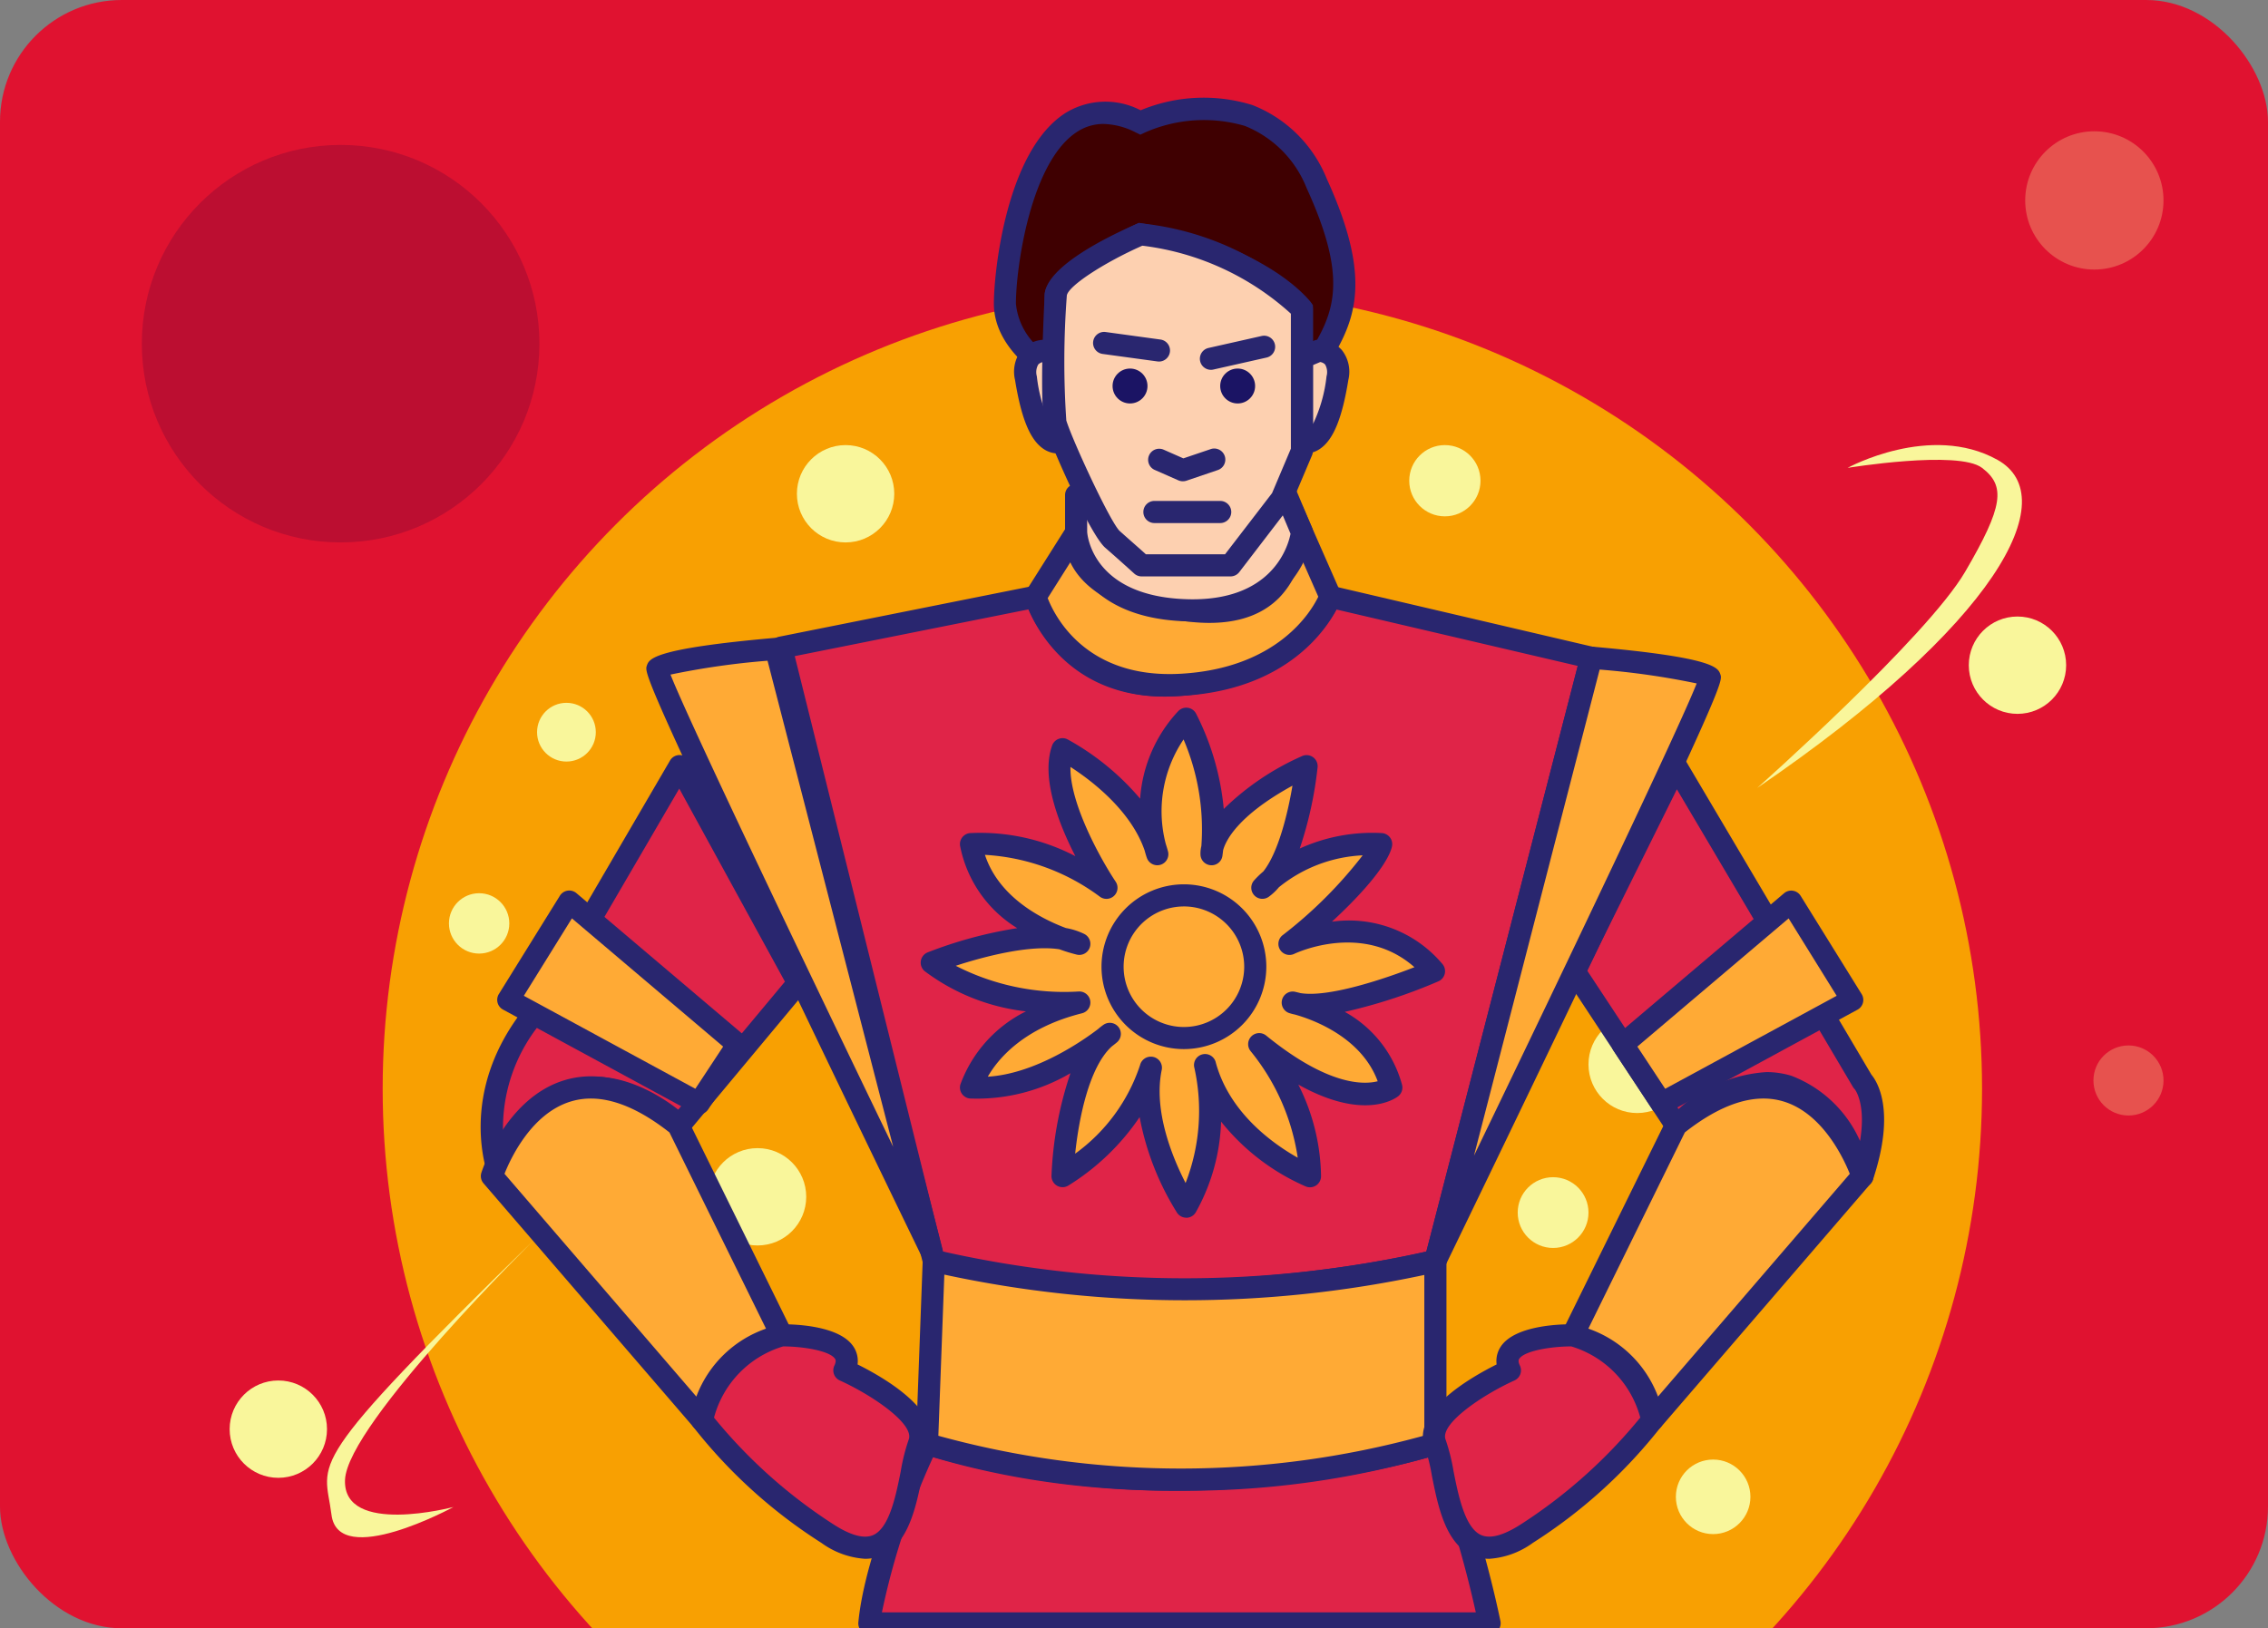 <svg xmlns="http://www.w3.org/2000/svg" xmlns:xlink="http://www.w3.org/1999/xlink" width="149" height="107" viewBox="0 0 149 107"><rect x="0" y="0" width="149" height="107" fill="#808080" stroke="none"/><defs><style>.a{fill:none;}.b{clip-path:url(#a);}.c{fill:#e01230;}.d{fill:#f8a002;}.e,.g{fill:#f9f69b;}.f{fill:#6f0934;opacity:0.314;}.g{opacity:0.283;}.h{fill:#e02448;}.i{fill:#29266f;}.j{fill:#ffaa35;}.k{fill:#fdd0b0;}.l{fill:#3f0001;}.m{fill:#1b1464;}</style><clipPath id="a"><rect class="a" width="149" height="107" rx="8" transform="translate(0.095 0.178)"/></clipPath></defs><g transform="translate(-0.095 -0.178)"><g class="b" transform="translate(0 0)"><rect class="c" width="159" height="115" rx="8" transform="translate(-4.906 -3.822)"/><g transform="translate(9.412 6.576)"><circle class="d" cx="52.537" cy="52.537" r="52.537" transform="translate(15.823 12.609)"/><path class="e" d="M1177.514,189.458s11.133-9.887,13.657-14.2,2.672-5.646,1.113-6.834-8.832,0-8.832,0,5.436-2.985,9.844-.528S1193.249,178.723,1177.514,189.458Z" transform="translate(-1071.388 -144.077)"/><path class="e" d="M1024.643,259.228s-12.469,12.256-12.618,15.967,7.126,1.781,7.126,1.781-7.571,4.12-8.016.5S1008.908,274.582,1024.643,259.228Z" transform="translate(-998.676 -184.344)"/><circle class="e" cx="3.198" cy="3.198" r="3.198" transform="translate(43.037 22.851)"/><circle class="f" cx="13.061" cy="13.061" r="13.061" transform="translate(0 3.125)"/><circle class="g" cx="4.543" cy="4.543" r="4.543" transform="translate(123.732 2.229)"/><circle class="g" cx="2.302" cy="2.302" r="2.302" transform="translate(128.215 62.302)"/><circle class="e" cx="3.198" cy="3.198" r="3.198" transform="translate(95.041 60.348)"/><circle class="e" cx="3.198" cy="3.198" r="3.198" transform="translate(120.026 34.116)"/><circle class="e" cx="3.198" cy="3.198" r="3.198" transform="translate(5.77 84.319)"/><circle class="e" cx="3.198" cy="3.198" r="3.198" transform="translate(36.641 79.345)"/><circle class="e" cx="3.198" cy="3.198" r="3.198" transform="translate(37.253 69.05)"/><circle class="e" cx="2.341" cy="2.341" r="2.341" transform="translate(83.265 22.851)"/><circle class="a" cx="3.502" cy="3.502" r="3.502" transform="translate(116.22 63.956)"/><circle class="e" cx="2.449" cy="2.449" r="2.449" transform="translate(100.782 89.515)"/><circle class="e" cx="2.325" cy="2.325" r="2.325" transform="translate(90.391 70.96)"/><circle class="a" cx="2.914" cy="2.914" r="2.914" transform="translate(43.037 67.458)"/><circle class="e" cx="1.983" cy="1.983" r="1.983" transform="translate(20.177 52.299)"/><circle class="e" cx="1.93" cy="1.93" r="1.93" transform="translate(25.966 39.787)"/><g transform="translate(22.26)"><g transform="translate(19.021 32.087)"><path class="h" d="M1063.777,187.941l16.7-3.34s1.806,6.457,9.587,5.79,9.785-5.79,9.785-5.79l17.145,4.008-10.243,39.634s-17.368,4.454-32.954,0Z" transform="translate(-1063.05 -183.874)"/><path class="i" d="M1088.655,230.372a57.4,57.4,0,0,1-15.621-1.992.725.725,0,0,1-.505-.523l-10.02-40.3a.727.727,0,0,1,.563-.888l16.7-3.34a.726.726,0,0,1,.842.517c.068.238,1.764,5.868,8.825,5.261,7.247-.622,9.152-5.283,9.17-5.33a.73.73,0,0,1,.842-.443l17.145,4.008a.729.729,0,0,1,.538.89l-10.243,39.634a.729.729,0,0,1-.524.522A80.174,80.174,0,0,1,1088.655,230.372Zm-14.818-3.276c13.79,3.794,29.068.6,31.757-.02l9.947-38.49-15.859-3.708c-.8,1.441-3.466,5.1-10.119,5.675-6.776.575-9.375-3.964-10.111-5.68l-15.349,3.07Z" transform="translate(-1062.488 -183.312)"/></g><g transform="translate(24.811 87.753)"><path class="h" d="M1077.831,283.346s-3.34,7.125-3.785,11.8h40.748a73.393,73.393,0,0,0-3.563-11.8S1094.976,288.69,1077.831,283.346Z" transform="translate(-1073.319 -282.619)"/><path class="i" d="M1114.231,295.311h-40.748a.726.726,0,0,1-.723-.8c.452-4.746,3.712-11.745,3.85-12.04a.726.726,0,0,1,.875-.386c16.729,5.215,32.8.056,32.956,0a.727.727,0,0,1,.89.392,73.03,73.03,0,0,1,3.611,11.948.727.727,0,0,1-.711.878Zm-39.923-1.453h39.016a71.956,71.956,0,0,0-3.065-10.194c-3.157.9-17.548,4.473-32.591,0A47.743,47.743,0,0,0,1074.308,293.858Z" transform="translate(-1072.757 -282.056)"/></g><g transform="translate(0 43.22)"><path class="h" d="M1042.384,204.35l7.793,14.251-7.793,9.352s-7.793-7.348-11.8,3.34c0,0-2.227-5.344,2.45-10.911Z" transform="translate(-1029.316 -203.623)"/><path class="i" d="M1030.013,231.457a.726.726,0,0,1-.67-.447c-.1-.234-2.329-5.789,2.523-11.61l9.321-15.979a.726.726,0,0,1,.628-.361h.01a.727.727,0,0,1,.627.378l7.793,14.25a.726.726,0,0,1-.079.814l-7.793,9.352a.727.727,0,0,1-1.057.064c-.03-.028-3.086-2.853-6.079-2.153-1.881.439-3.409,2.2-4.543,5.22a.728.728,0,0,1-.667.472Zm11.781-26.192-8.7,14.92a.686.686,0,0,1-.071.1,10.866,10.866,0,0,0-2.776,8.155c1.224-2.284,2.789-3.657,4.672-4.094,2.895-.673,5.637,1.1,6.808,2.016l7.01-8.412Z" transform="translate(-1028.746 -203.061)"/></g><g transform="translate(71.125 43.22)"><path class="h" d="M1162.882,204.35l12.247,20.708s1.559,1.559,0,6.234c0,0-3.117-11.133-12.247-3.34l-6.68-10.132Z" transform="translate(-1155.475 -203.623)"/><path class="i" d="M1174.566,231.457h-.018a.727.727,0,0,1-.682-.53c-.013-.043-1.293-4.46-4.394-5.4-1.884-.569-4.132.242-6.68,2.417a.726.726,0,0,1-1.078-.152l-6.68-10.132a.726.726,0,0,1-.044-.723l6.68-13.471a.727.727,0,0,1,1.277-.047l12.211,20.647c.368.437,1.614,2.352.1,6.895A.727.727,0,0,1,1174.566,231.457Zm-6.311-7.564a5.6,5.6,0,0,1,1.644.243,8.093,8.093,0,0,1,4.509,4.283c.413-2.482-.346-3.4-.356-3.41a.727.727,0,0,1-.112-.144l-11.565-19.555-5.9,11.9,6.007,9.11A9.621,9.621,0,0,1,1168.255,223.893Z" transform="translate(-1154.912 -203.06)"/></g><g transform="translate(28.596 75.729)"><path class="j" d="M1081.206,262.017l-.445,12.024a59.826,59.826,0,0,0,33.4,0V262.017A72.6,72.6,0,0,1,1081.206,262.017Z" transform="translate(-1080.034 -261.29)"/><path class="i" d="M1097.083,276.561a58.727,58.727,0,0,1-17.121-2.4.728.728,0,0,1-.49-.715l.445-12.024a.728.728,0,0,1,.895-.68,72.526,72.526,0,0,0,32.591.007.726.726,0,0,1,.922.7v12.024a.727.727,0,0,1-.518.7A58.265,58.265,0,0,1,1097.083,276.561Zm-16.138-3.611a60.032,60.032,0,0,0,31.926-.015V262.381a75.053,75.053,0,0,1-31.534-.021Z" transform="translate(-1079.471 -260.727)"/></g><g transform="translate(61.995 36.095)"><path class="j" d="M1150.25,191.711s7.571.668,7.794,1.336-18.036,38.3-18.036,38.3Z" transform="translate(-1139.28 -190.984)"/><path class="i" d="M1139.445,231.509a.72.72,0,0,1-.25-.045.727.727,0,0,1-.453-.864l10.243-39.634a.726.726,0,0,1,.768-.542c8.046.71,8.27,1.384,8.419,1.83.14.419.232.7-8.969,19.943-4.486,9.385-9.058,18.809-9.1,18.9A.726.726,0,0,1,1139.445,231.509Zm10.792-39.581-8.255,31.945c6.225-12.894,13.464-28.074,14.63-31.033A50.461,50.461,0,0,0,1150.236,191.929Zm6.529.472Z" transform="translate(-1138.718 -190.422)"/></g><g transform="translate(10.882 35.513)"><path class="j" d="M1057.12,190.679s-7.571.668-7.793,1.336,18.036,38.3,18.036,38.3Z" transform="translate(-1048.605 -189.952)"/><path class="i" d="M1066.806,230.478a.727.727,0,0,1-.654-.41c-.046-.094-4.618-9.518-9.1-18.9-9.2-19.247-9.108-19.524-8.968-19.943.149-.446.373-1.12,8.418-1.83a.726.726,0,0,1,.768.542l10.242,39.634a.728.728,0,0,1-.453.864A.736.736,0,0,1,1066.806,230.478Zm-17.166-38.668c1.166,2.96,8.406,18.139,14.63,31.033l-8.255-31.945A50.582,50.582,0,0,0,1049.64,191.809Z" transform="translate(-1048.049 -189.39)"/></g><g transform="translate(35.721 26.521)"><path class="j" d="M1093.4,180.293l2.672-4.231s-.918,4.048,7.236,5.122,7.014-6.457,7.014-6.457l2.449,5.566s-1.979,5.344-9.785,5.79S1093.4,180.293,1093.4,180.293Z" transform="translate(-1092.673 -174.001)"/><path class="i" d="M1101.642,186.27a9.567,9.567,0,0,1-9.5-6.339.726.726,0,0,1,.085-.587l2.672-4.231a.727.727,0,0,1,1.323.549,2.276,2.276,0,0,0,.489,1.64c.651.9,2.245,2.089,6.133,2.6,2.271.3,3.946-.082,4.98-1.131,1.619-1.643,1.225-4.47,1.22-4.5a.727.727,0,0,1,1.384-.4l2.449,5.567a.726.726,0,0,1,.016.545c-.087.236-2.239,5.8-10.425,6.262C1102.185,186.262,1101.909,186.27,1101.642,186.27Zm-8-6.446c.453,1.171,2.509,5.324,8.745,4.97,6.325-.36,8.537-4.04,9.032-5.062l-1.129-2.566a5.734,5.734,0,0,1-1.423,2.615c-1.371,1.4-3.461,1.923-6.213,1.56-3.58-.471-5.991-1.565-7.167-3.252a4.347,4.347,0,0,1-.36-.618Zm-.8-.093h0Z" transform="translate(-1092.11 -173.439)"/></g><g transform="translate(74.304 52.127)"><path class="j" d="M1161.841,229.536l11.071-9.387,4.008,6.457-12.53,6.8Z" transform="translate(-1161.115 -219.422)"/><path class="i" d="M1163.829,233.566a.728.728,0,0,1-.608-.326l-2.549-3.866a.728.728,0,0,1,.137-.955l11.07-9.386a.727.727,0,0,1,1.088.171l4.008,6.458a.727.727,0,0,1-.271,1.022l-12.53,6.8A.719.719,0,0,1,1163.829,233.566Zm-1.589-4.455,1.828,2.772,11.266-6.11-3.157-5.087Z" transform="translate(-1160.552 -218.86)"/></g><g transform="translate(1.087 52.127)"><path class="j" d="M1047.042,229.536l-11.071-9.387-4.008,6.457,12.53,6.8Z" transform="translate(-1031.237 -219.422)"/><path class="i" d="M1043.93,233.566a.719.719,0,0,1-.345-.088l-12.53-6.8a.727.727,0,0,1-.271-1.022l4.008-6.458a.727.727,0,0,1,1.087-.171l11.071,9.386a.728.728,0,0,1,.136.955l-2.549,3.866A.727.727,0,0,1,1043.93,233.566Zm-11.505-7.794,11.266,6.11,1.827-2.772-9.936-8.425Z" transform="translate(-1030.674 -218.86)"/></g><g transform="translate(71.015 64.337)"><path class="j" d="M1162.8,244.3l-6.79,13.8a6.8,6.8,0,0,1,5.231,5.567l13.805-16.032S1171.7,237.169,1162.8,244.3Z" transform="translate(-1155.28 -241.083)"/><path class="i" d="M1160.675,263.83a.727.727,0,0,1-.719-.624,6.024,6.024,0,0,0-4.654-4.956.728.728,0,0,1-.511-1.033l6.79-13.805a.736.736,0,0,1,.2-.247c2.882-2.306,5.552-3.109,7.933-2.39,3.852,1.164,5.4,5.876,5.459,6.077a.728.728,0,0,1-.142.7l-13.805,16.032A.727.727,0,0,1,1160.675,263.83Zm-4.2-6.736a7.52,7.52,0,0,1,4.576,4.463l12.6-14.636c-.418-1.045-1.8-3.987-4.363-4.758-1.863-.561-4.041.124-6.474,2.036Z" transform="translate(-1154.718 -240.519)"/></g><g transform="translate(61.901 80.626)"><path class="h" d="M1148.955,270.706s-5.234-.074-4.12,2.3c0,0-5.782,2.617-4.9,4.824s.668,9.352,6.012,5.9a33.131,33.131,0,0,0,8.239-7.459S1153.3,271.819,1148.955,270.706Z" transform="translate(-1139.115 -269.978)"/><path class="i" d="M1142.908,284.825a2.745,2.745,0,0,1-1.082-.216c-1.79-.758-2.287-3.256-2.686-5.262a12.248,12.248,0,0,0-.443-1.809c-.952-2.38,3-4.638,4.7-5.486a1.7,1.7,0,0,1,.26-1.155c.942-1.46,4.116-1.494,4.739-1.481a.747.747,0,0,1,.17.023,8.232,8.232,0,0,1,5.764,6.128.728.728,0,0,1-.123.568,33.579,33.579,0,0,1-8.433,7.644A5.468,5.468,0,0,1,1142.908,284.825Zm5.369-13.957c-1.236,0-3.045.275-3.395.816-.029.045-.1.149.046.45a.727.727,0,0,1-.358.97c-2.158.979-4.931,2.876-4.524,3.893a12.61,12.61,0,0,1,.518,2.066c.315,1.582.746,3.749,1.828,4.207.6.253,1.473.013,2.6-.713a33.576,33.576,0,0,0,7.842-7.012,6.684,6.684,0,0,0-4.538-4.678Z" transform="translate(-1138.551 -269.414)"/></g><g transform="translate(0.01 64.337)"><path class="j" d="M1042.3,244.3l6.79,13.8a6.8,6.8,0,0,0-5.232,5.567l-13.805-16.032S1033.393,237.169,1042.3,244.3Z" transform="translate(-1029.326 -241.082)"/><path class="i" d="M1043.3,263.83a.727.727,0,0,1-.551-.253l-13.805-16.032a.728.728,0,0,1-.142-.7c.064-.2,1.608-4.912,5.459-6.077,2.382-.72,5.052.083,7.935,2.39a.733.733,0,0,1,.2.247l6.79,13.805a.726.726,0,0,1-.513,1.034,6.024,6.024,0,0,0-4.651,4.956.727.727,0,0,1-.719.624Zm-12.975-16.909,12.6,14.636a7.518,7.518,0,0,1,4.576-4.463l-6.343-12.895c-2.435-1.913-4.614-2.6-6.479-2.034C1032.107,242.943,1030.735,245.877,1030.32,246.921Z" transform="translate(-1028.764 -240.518)"/></g><g transform="translate(13.815 80.627)"><path class="h" d="M1059.773,270.706s5.234-.074,4.12,2.3c0,0,5.782,2.617,4.9,4.824s-.668,9.352-6.012,5.9a33.129,33.129,0,0,1-8.239-7.459S1055.431,271.819,1059.773,270.706Z" transform="translate(-1053.815 -269.978)"/><path class="i" d="M1064.694,284.825a5.467,5.467,0,0,1-2.87-1.046,33.6,33.6,0,0,1-8.434-7.644.725.725,0,0,1-.123-.568,8.23,8.23,0,0,1,5.764-6.128.756.756,0,0,1,.17-.023c.621-.011,3.8.021,4.739,1.48a1.7,1.7,0,0,1,.26,1.156c1.71.848,5.657,3.106,4.7,5.486a12.177,12.177,0,0,0-.442,1.808c-.4,2.007-.9,4.5-2.686,5.262A2.749,2.749,0,0,1,1064.694,284.825Zm-9.925-9.279a33.579,33.579,0,0,0,7.843,7.012c1.125.726,2,.966,2.6.713,1.081-.458,1.512-2.625,1.827-4.208a12.667,12.667,0,0,1,.518-2.065c.406-1.016-2.366-2.914-4.524-3.893a.727.727,0,0,1-.358-.97c.141-.3.074-.406.046-.45-.349-.542-2.159-.817-3.394-.817h-.017A6.685,6.685,0,0,0,1054.77,275.547Z" transform="translate(-1053.253 -269.415)"/></g><g transform="translate(28.912 40.103)"><path class="j" d="M1096.147,207.726a9.207,9.207,0,0,1,1.892-8.906,15.93,15.93,0,0,1,1.67,8.906s-.223-2.672,6.234-5.789c0,0-.668,6.412-2.894,7.993a10.026,10.026,0,0,1,7.793-2.872s-.223,1.756-6.012,6.556c0,0,5.634-2.706,9.483,1.794,0,0-6.667,2.9-9.3,2.062,0,0,5.383,1.1,6.5,5.584,0,0-2.672,2.04-8.684-2.859a14.612,14.612,0,0,1,3.339,8.684s-5.566-2.226-6.9-7.348a13.451,13.451,0,0,1-1.225,9.352s-3.2-4.9-2.324-9.129c0,0-.9,4.008-5.8,7.125,0,0,.223-7.348,3.117-9.352,0,0-4.676,3.938-9.129,3.527,0,0,1.113-4.079,7.126-5.584,0,0-5.824.5-9.7-2.619,0,0,6.809-2.7,9.7-1.237,0,0-6.235-1.435-7.126-6.556a13.826,13.826,0,0,1,8.907,2.872s-4.008-5.989-2.894-9.107C1089.912,200.824,1095.033,203.5,1096.147,207.726Z" transform="translate(-1080.595 -198.093)"/><path class="i" d="M1097.477,231.049a.728.728,0,0,1-.608-.33,18.106,18.106,0,0,1-2.455-6.281,15.493,15.493,0,0,1-4.673,4.493.727.727,0,0,1-1.117-.635,23.887,23.887,0,0,1,1.245-6.742,12.117,12.117,0,0,1-6.6,1.663.726.726,0,0,1-.634-.915,8.7,8.7,0,0,1,4.31-4.812,13.586,13.586,0,0,1-6.643-2.634.727.727,0,0,1,.188-1.242,28.117,28.117,0,0,1,5.884-1.591,8.162,8.162,0,0,1-3.754-5.4.727.727,0,0,1,.633-.846,13.485,13.485,0,0,1,6.939,1.516c-1.1-2.137-2.279-5.17-1.527-7.273a.727.727,0,0,1,1.021-.4,16.9,16.9,0,0,1,4.761,3.893,9.381,9.381,0,0,1,2.495-5.743.727.727,0,0,1,1.172.14,17.271,17.271,0,0,1,1.827,6.28,17.366,17.366,0,0,1,5.125-3.466.727.727,0,0,1,1.039.73,25.153,25.153,0,0,1-1.172,5.336,11.511,11.511,0,0,1,5.38-1.016.728.728,0,0,1,.69.817c-.037.288-.4,1.715-3.955,5.006a8.02,8.02,0,0,1,7.257,2.78.727.727,0,0,1-.262,1.139,34.81,34.81,0,0,1-6.153,2.007,7.793,7.793,0,0,1,3.765,4.8.728.728,0,0,1-.264.753c-.263.2-2.332,1.587-6.552-.774a13.731,13.731,0,0,1,1.493,6.021.727.727,0,0,1-1,.675,14.514,14.514,0,0,1-5.566-4.262,13.007,13.007,0,0,1-1.661,5.954.727.727,0,0,1-.609.364Zm-2.324-10.582a.7.7,0,0,1,.156.017.726.726,0,0,1,.556.856c-.562,2.709.728,5.8,1.568,7.429a13.073,13.073,0,0,0,.572-7.591l-.007-.025a.727.727,0,0,1,1.4-.375c0,.008.005.023.011.043.89,3.347,3.8,5.391,5.392,6.287a14.454,14.454,0,0,0-3.087-6.994.727.727,0,0,1,1-1.044c4.058,3.307,6.413,3.25,7.34,3.013-1.1-2.977-4.431-4.105-5.454-4.387a3.3,3.3,0,0,1-.378-.1.727.727,0,0,1,.366-1.4c.032.007.168.036.38.092,1.792.309,5.4-.882,7.5-1.7-3.364-2.971-7.7-.969-7.9-.875a.727.727,0,0,1-.777-1.215,28.867,28.867,0,0,0,5.276-5.261,9.42,9.42,0,0,0-5.506,2.1,3.616,3.616,0,0,1-.666.626.727.727,0,0,1-.971-1.067,6.158,6.158,0,0,1,.617-.6c.988-1.248,1.609-3.826,1.914-5.637-3.646,2-4.4,3.654-4.555,4.242-.014.121-.029.242-.046.365a.716.716,0,0,1-.741.623.727.727,0,0,1-.7-.666,2.041,2.041,0,0,1,.057-.595,15.028,15.028,0,0,0-1.17-7.006,8.438,8.438,0,0,0-1.166,6.875c.053.158.1.319.144.481a.727.727,0,0,1-1.386.434c-.013-.036-.073-.205-.146-.483-.9-2.639-3.5-4.614-4.876-5.5-.055,2.424,2.039,6.148,2.969,7.538a.727.727,0,0,1-1.029.994,13.963,13.963,0,0,0-7.558-2.755c.924,2.814,3.762,4.227,5.318,4.808a4.518,4.518,0,0,1,1.211.392.727.727,0,0,1-.49,1.357,10.723,10.723,0,0,1-1.146-.352c-1.927-.3-4.874.451-6.811,1.085a15.63,15.63,0,0,0,8.058,1.69.727.727,0,0,1,.239,1.429c-3.836.961-5.515,2.987-6.192,4.169,3.147-.194,6.26-2.38,7.238-3.126a3.954,3.954,0,0,1,.368-.289.727.727,0,0,1,.882,1.153c-.028.024-.149.125-.348.278-1.5,1.377-2.161,4.771-2.4,7.042a11.7,11.7,0,0,0,4.26-5.812A.729.729,0,0,1,1095.152,220.467Z" transform="translate(-1080.033 -197.531)"/></g><g transform="translate(40.788 51.714)"><path class="i" d="M1106.513,228.955a5.414,5.414,0,1,1,5.414-5.414A5.42,5.42,0,0,1,1106.513,228.955Zm0-9.374a3.961,3.961,0,1,0,3.961,3.96A3.964,3.964,0,0,0,1106.513,219.58Z" transform="translate(-1101.099 -218.127)"/></g><g transform="translate(38.393 25.407)"><path class="k" d="M1098.14,175.2v-2.449h13.8l1.033,2.449s-.588,5.344-7.6,5.122S1098.14,175.2,1098.14,175.2Z" transform="translate(-1097.413 -172.025)"/><path class="i" d="M1105.235,180.493c-.146,0-.294,0-.445-.007-7.6-.241-7.937-5.759-7.939-5.815,0-.011,0-.022,0-.033v-2.449a.727.727,0,0,1,.727-.727h13.806a.728.728,0,0,1,.67.444l1.033,2.449a.737.737,0,0,1,.053.362C1113.131,174.777,1112.417,180.493,1105.235,180.493Zm-6.931-5.878c.023.316.442,4.225,6.532,4.418,5.609.182,6.659-3.448,6.829-4.3l-.765-1.812h-12.6Zm-.727.023h0Z" transform="translate(-1096.85 -171.462)"/></g><g transform="translate(33.717)"><path class="l" d="M1098.751,135.952s-5.566,2.672-5.566,4.008v5.121s-3.34-1.781-3.34-4.565,1.559-15.475,8.906-11.912c0,0,8.016-3.785,11.579,4.008s1.176,9.575-.971,13.359v-5.121S1106.768,137.357,1098.751,135.952Z" transform="translate(-1089.118 -126.957)"/><path class="i" d="M1108.07,148.164v-7.608c-.622-.673-3.355-3.236-9.776-4.41-2.483,1.215-4.752,2.716-4.945,3.279v6.3l-1.069-.57c-.152-.081-3.724-2.023-3.724-5.206,0-2.024.8-10.086,4.741-12.552a5.007,5.007,0,0,1,4.9-.155,10.794,10.794,0,0,1,7.347-.342,8.673,8.673,0,0,1,4.882,4.843c3.251,7.112,1.67,9.666-.161,12.623-.276.446-.561.906-.839,1.4Zm-12.306-20.023a3.129,3.129,0,0,0-1.7.492c-3.1,1.94-4.06,8.977-4.06,11.32a4.423,4.423,0,0,0,1.886,3.191V139.4c0-1.56,3.747-3.591,5.979-4.663l.211-.1.229.04c8.207,1.438,10.953,5.03,11.066,5.182l.143.193V142.8c1.457-2.448,2.226-4.668-.417-10.45a7.275,7.275,0,0,0-4.058-4.081,9.584,9.584,0,0,0-6.549.428l-.315.148-.313-.152A4.871,4.871,0,0,0,1095.764,128.141Zm-2.419,11.3Z" transform="translate(-1088.556 -126.393)"/></g><g transform="translate(53.231 15.926)"><path class="k" d="M1125.543,155.934s1.546-.038,1.249,1.793-.9,4.5-2.332,4.206v-5.542Z" transform="translate(-1123.734 -155.206)"/><path class="i" d="M1124.113,162.119a1.777,1.777,0,0,1-.363-.038.727.727,0,0,1-.579-.711v-5.542a.728.728,0,0,1,.444-.67l1.082-.457a.736.736,0,0,1,.265-.056,2.084,2.084,0,0,1,1.55.67,2.3,2.3,0,0,1,.435,1.966c-.411,2.531-.983,3.927-1.854,4.527A1.716,1.716,0,0,1,1124.113,162.119Zm.512-5.809v3.872a9.662,9.662,0,0,0,.888-3.134,1.016,1.016,0,0,0-.091-.773.567.567,0,0,0-.325-.164Z" transform="translate(-1123.172 -154.644)"/></g><g transform="translate(35.059 15.926)"><path class="k" d="M1093.513,155.934s-1.546-.038-1.249,1.793.9,4.5,2.331,4.206v-5.542Z" transform="translate(-1091.499 -155.207)"/><path class="i" d="M1093.818,162.12a1.713,1.713,0,0,1-.98-.312c-.872-.6-1.444-2-1.854-4.527a2.3,2.3,0,0,1,.434-1.965,2.1,2.1,0,0,1,1.55-.67.732.732,0,0,1,.265.056l1.082.457a.727.727,0,0,1,.444.67v5.542a.727.727,0,0,1-.578.711A1.776,1.776,0,0,1,1093.818,162.12Zm-.984-6.008a.563.563,0,0,0-.325.164,1.014,1.014,0,0,0-.091.773,9.669,9.669,0,0,0,.887,3.134v-3.872Z" transform="translate(-1090.937 -154.645)"/></g><g transform="translate(36.891 8.28)"><path class="k" d="M1095.642,146.379s-.372,7.249,0,8.436,2.909,6.885,3.731,7.6,1.91,1.7,1.91,1.7h5.839l3.365-4.379,1.33-3.142V147.27a18.226,18.226,0,0,0-10.608-4.9S1095.713,144.758,1095.642,146.379Z" transform="translate(-1094.75 -141.644)"/><path class="i" d="M1106.559,164.282h-5.839a.724.724,0,0,1-.489-.189c-.011-.01-1.093-.992-1.9-1.693-1.033-.9-3.6-6.825-3.948-7.93-.391-1.248-.1-7.452-.032-8.689.087-1.871,4.226-3.868,6-4.639a.722.722,0,0,1,.349-.058,18.806,18.806,0,0,1,11.069,5.117.725.725,0,0,1,.205.506v9.327a.733.733,0,0,1-.057.284l-1.331,3.142a.7.7,0,0,1-.093.16L1107.135,164A.727.727,0,0,1,1106.559,164.282ZM1101,162.829h5.2l3.09-4.021,1.236-2.921v-8.869a17.674,17.674,0,0,0-9.76-4.469c-2.592,1.149-4.936,2.7-4.962,3.3v.006a57.456,57.456,0,0,0-.032,8.182c.436,1.391,2.912,6.729,3.514,7.268S1100.642,162.5,1101,162.829Zm-5.921-17.012h0Z" transform="translate(-1094.187 -141.082)"/></g><g transform="translate(40.224 15.411)"><path class="i" d="M1104.437,155.68a.732.732,0,0,1-.1-.007l-3.613-.494a.727.727,0,0,1,.2-1.44l3.612.495a.727.727,0,0,1-.1,1.447Z" transform="translate(-1100.098 -153.731)"/></g><g transform="translate(47.25 15.659)"><path class="i" d="M1113.288,156.416a.727.727,0,0,1-.159-1.436l3.513-.791a.727.727,0,0,1,.319,1.418l-3.513.791A.717.717,0,0,1,1113.288,156.416Z" transform="translate(-1112.562 -154.171)"/></g><g transform="translate(43.836 23.081)"><path class="i" d="M1108.8,169.483a.732.732,0,0,1-.293-.061l-1.572-.693a.727.727,0,0,1,.586-1.33l1.314.579,1.772-.6a.727.727,0,1,1,.467,1.376l-2.04.693A.739.739,0,0,1,1108.8,169.483Z" transform="translate(-1106.505 -167.336)"/></g><g transform="translate(41.515 17.821)"><circle class="m" cx="1.147" cy="1.147" r="1.147"/></g><g transform="translate(48.586 17.821)"><circle class="m" cx="1.147" cy="1.147" r="1.147"/></g><g transform="translate(43.539 26.52)"><path class="i" d="M1111.026,174.891h-4.321a.727.727,0,0,1,0-1.454h4.321a.727.727,0,1,1,0,1.454Z" transform="translate(-1105.979 -173.437)"/></g></g></g></g></g></svg>